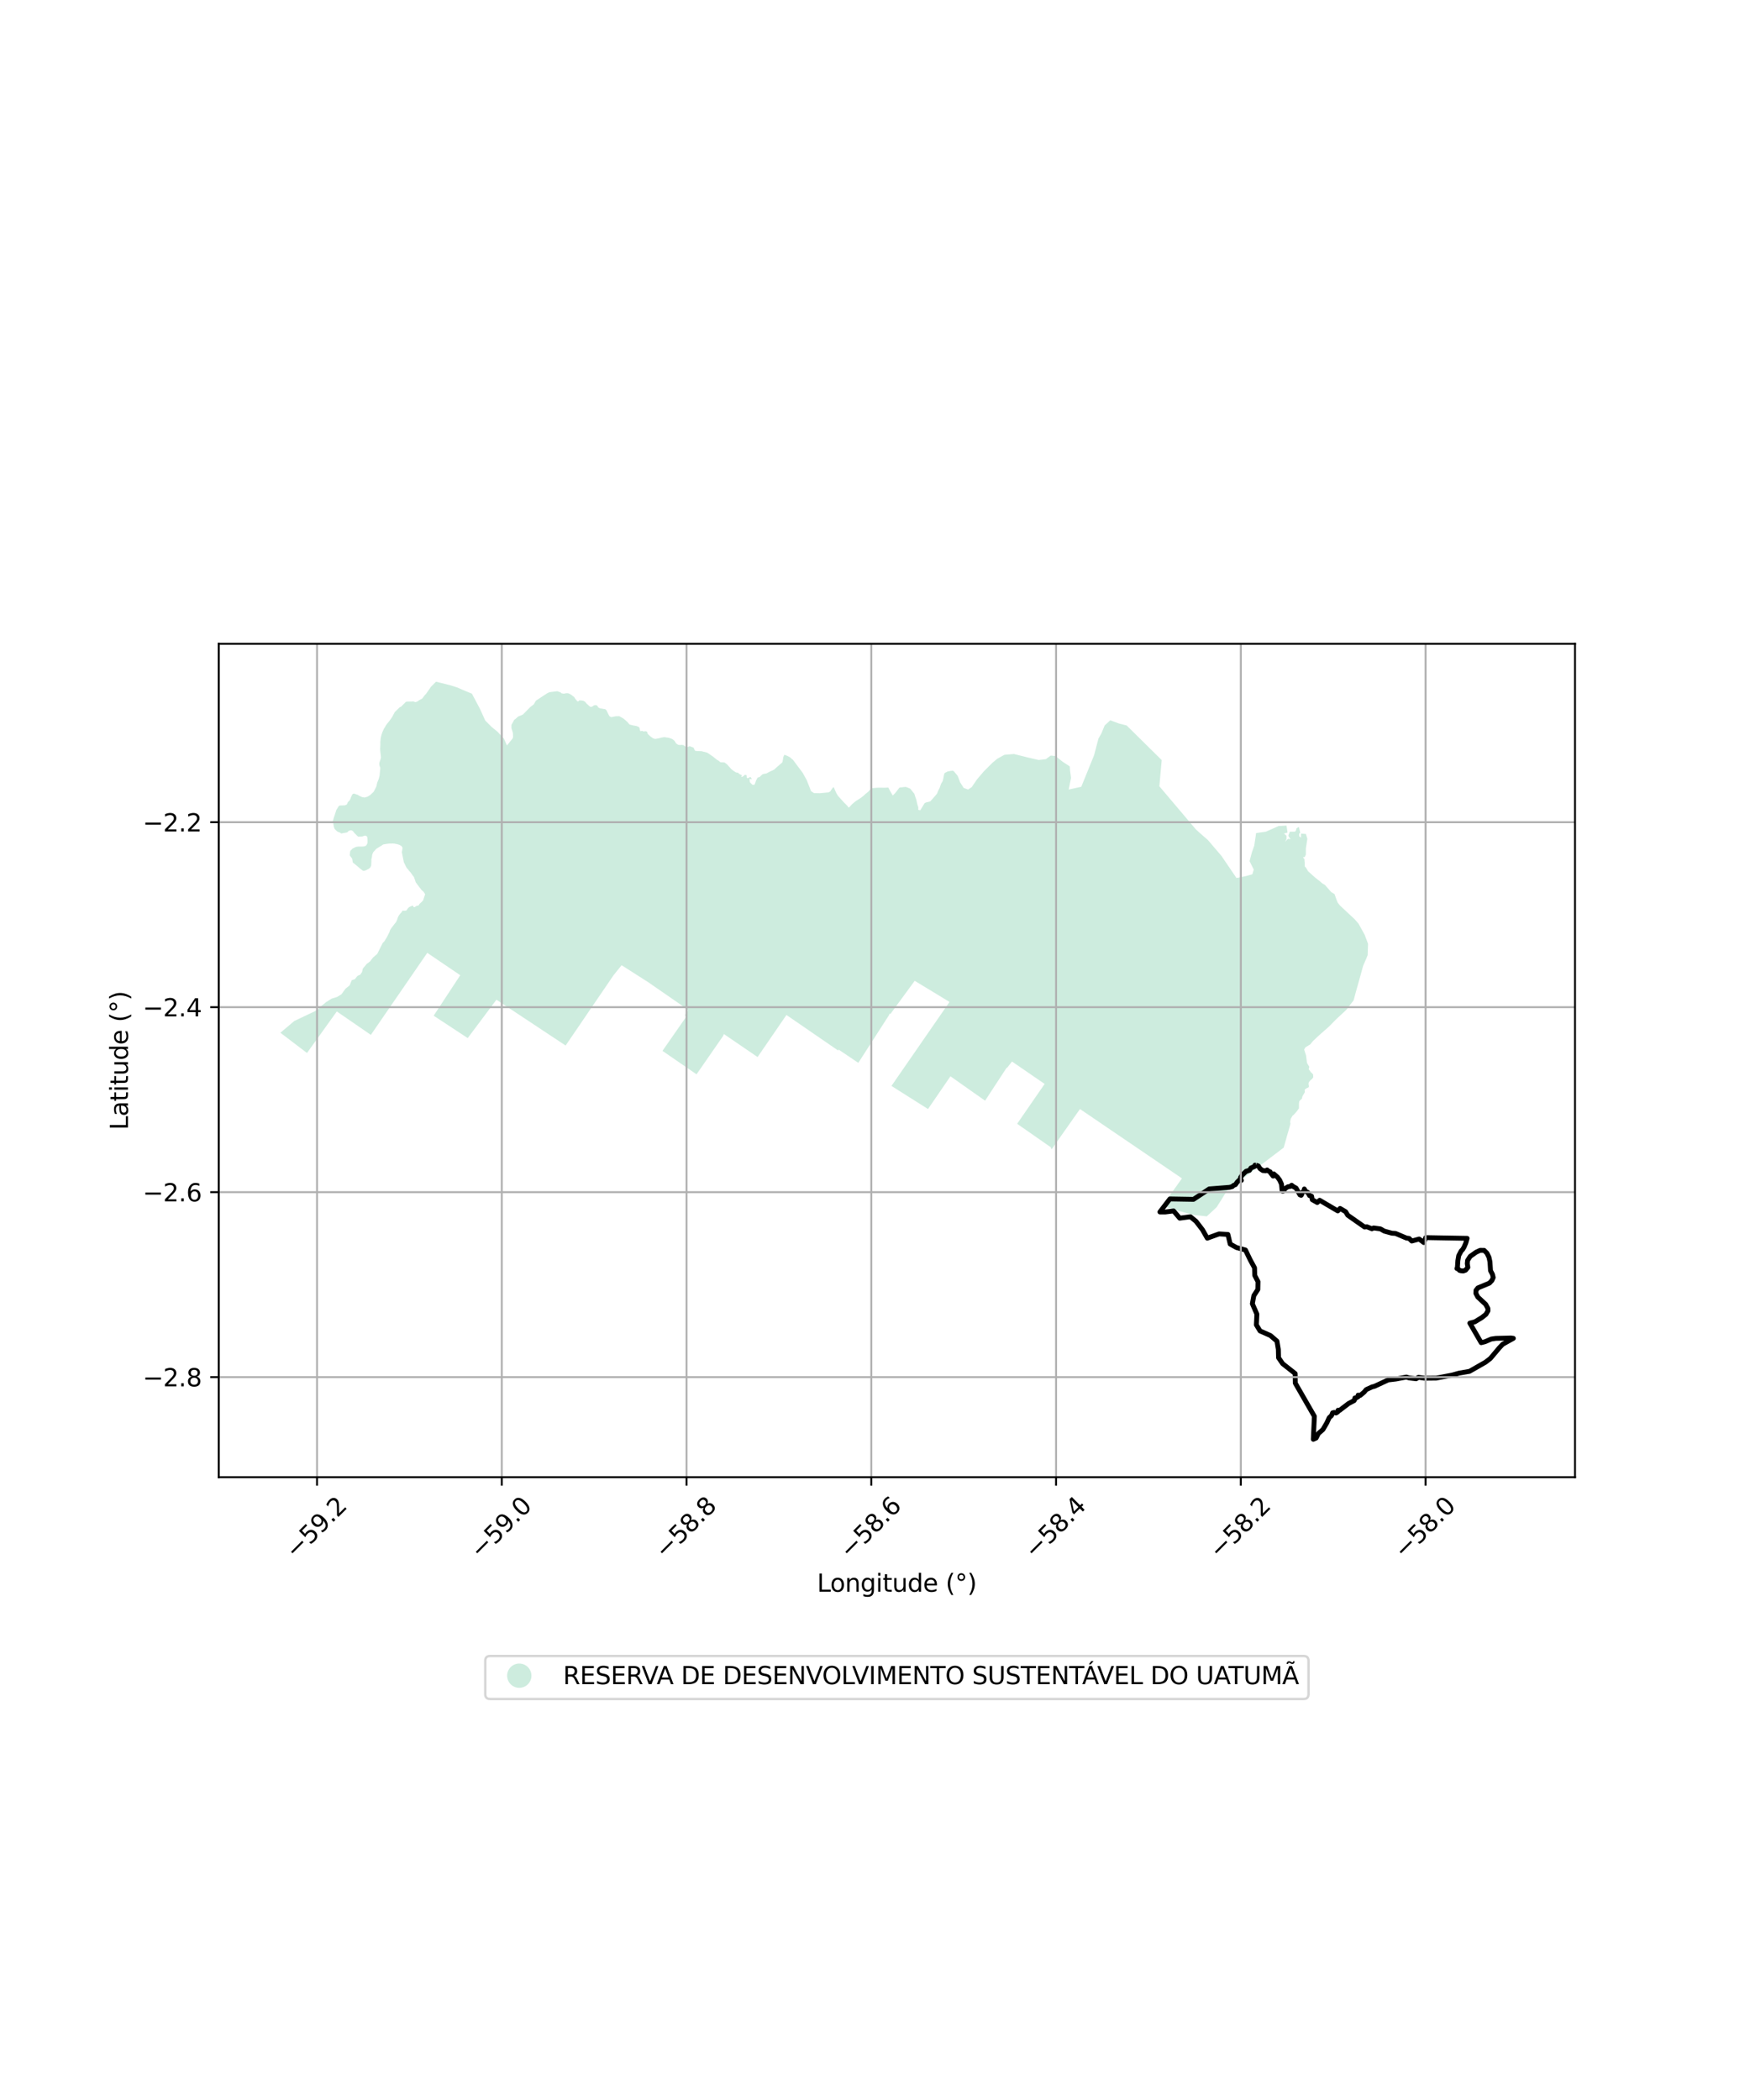 <?xml version="1.0" encoding="utf-8" standalone="no"?>
<!DOCTYPE svg PUBLIC "-//W3C//DTD SVG 1.1//EN"
  "http://www.w3.org/Graphics/SVG/1.1/DTD/svg11.dtd">
<svg xmlns:xlink="http://www.w3.org/1999/xlink" width="720pt" height="864pt" viewBox="0 0 720 864" xmlns="http://www.w3.org/2000/svg" version="1.1">
 <defs>
  <style type="text/css">*{stroke-linejoin: round; stroke-linecap: butt}</style>
 </defs>
 <g id="figure_1">
  <g id="patch_1">
   <path d="M 0 864 
L 720 864 
L 720 0 
L 0 0 
z
" style="fill: #ffffff"/>
  </g>
  <g id="axes_1">
   <g id="patch_2">
    <path d="M 90 607.755 
L 648 607.755 
L 648 264.885 
L 90 264.885 
z
" style="fill: #ffffff"/>
   </g>
   <g id="PatchCollection_1">
    <path d="M 199.655 296.463 
L 202.282 299.093 
L 204.721 301.081 
L 207.334 303.907 
L 208.573 306.706 
L 210.912 303.817 
L 211.092 303.176 
L 211.005 301.522 
L 210.421 299.593 
L 210.421 298.247 
L 211.531 296.2 
L 212.29 295.615 
L 213.108 294.855 
L 215.153 293.978 
L 218.19 290.878 
L 219.592 289.826 
L 220.468 288.305 
L 221.87 287.369 
L 225.084 285.264 
L 226.018 284.796 
L 229.29 284.387 
L 230.633 284.854 
L 231.066 285.255 
L 232.113 285.416 
L 232.263 285.326 
L 232.971 285.221 
L 233.757 285.221 
L 234.596 285.588 
L 234.991 285.859 
L 235.023 285.864 
L 235.618 286.323 
L 236.169 286.717 
L 236.903 287.819 
L 237.662 288.632 
L 238.134 288.422 
L 238.318 288.16 
L 239.209 288.186 
L 239.37 288.186 
L 239.469 288.257 
L 239.907 288.29 
L 240.703 288.711 
L 241.358 289.498 
L 242.826 290.81 
L 243.533 290.784 
L 244.425 290.18 
L 245.29 290.102 
L 245.788 290.417 
L 246.05 290.968 
L 246.783 291.414 
L 248.45 291.692 
L 248.518 291.753 
L 248.671 291.702 
L 249.064 291.807 
L 249.614 292.358 
L 249.719 292.699 
L 249.89 293.031 
L 249.962 293.103 
L 250.322 293.933 
L 250.82 294.746 
L 251.527 295.061 
L 253.362 294.694 
L 254.804 294.667 
L 256.586 295.691 
L 258.08 296.977 
L 258.997 298.079 
L 260.387 298.446 
L 261.645 298.656 
L 262.693 299.023 
L 263.086 299.39 
L 263.27 300.387 
L 263.479 300.781 
L 263.781 300.82 
L 264.043 300.663 
L 264.62 300.847 
L 264.777 300.952 
L 265.589 300.82 
L 266.192 301.03 
L 266.507 301.975 
L 267.686 303.051 
L 268.734 303.786 
L 269.363 303.969 
L 269.599 304.022 
L 271.172 303.733 
L 272.247 303.444 
L 273.269 303.287 
L 275.117 303.536 
L 276.611 304.061 
L 277.476 304.77 
L 278.209 305.898 
L 278.891 306.344 
L 279.179 306.475 
L 280.044 306.528 
L 280.254 306.423 
L 281.276 306.58 
L 281.879 307.105 
L 282.377 307.315 
L 282.953 307.341 
L 283.53 307.079 
L 283.746 307.001 
L 285.362 307.607 
L 285.627 308.259 
L 286.046 308.942 
L 287.173 309.02 
L 288.562 309.047 
L 290.974 309.676 
L 291.865 310.254 
L 293.437 311.356 
L 294.984 312.615 
L 295.613 312.956 
L 296.399 313.612 
L 297.461 313.678 
L 298.064 313.704 
L 299.112 314.465 
L 300.056 315.515 
L 300.868 316.433 
L 302.048 317.325 
L 302.912 317.85 
L 303.672 317.902 
L 304.065 318.375 
L 305.14 318.9 
L 305.258 319.044 
L 304.944 319.569 
L 305.337 319.647 
L 305.887 319.306 
L 306.437 318.808 
L 306.492 318.747 
L 307.157 318.969 
L 307.198 319.018 
L 307.224 319.91 
L 307.434 320.12 
L 307.774 320.12 
L 308.377 319.857 
L 308.639 319.621 
L 309.058 319.988 
L 309.242 320.408 
L 309.058 320.697 
L 308.797 320.513 
L 308.665 320.408 
L 308.482 320.461 
L 308.377 320.644 
L 308.429 321.143 
L 308.561 321.878 
L 309.242 322.56 
L 309.661 322.954 
L 310.197 322.815 
L 310.291 323.074 
L 310.656 322.343 
L 311.031 321.217 
L 311.698 319.927 
L 312.518 319.693 
L 313.104 319.107 
L 313.807 318.52 
L 314.861 318.286 
L 315.271 318.24 
L 316.785 317.446 
L 318.525 316.627 
L 319.409 315.804 
L 321.87 313.669 
L 322.198 312.191 
L 322.198 311.699 
L 322.69 310.55 
L 323.674 310.878 
L 324.986 311.535 
L 326.299 312.684 
L 330.235 317.939 
L 331.876 320.895 
L 332.86 323.358 
L 333.68 325.492 
L 334.664 326.149 
L 334.693 326.201 
L 334.992 326.313 
L 337.266 326.357 
L 341.032 326.001 
L 341.083 325.884 
L 341.559 325.656 
L 342.267 324.58 
L 342.948 323.767 
L 344.18 326.496 
L 344.914 327.598 
L 347.116 330.038 
L 348.583 331.508 
L 349.134 332.269 
L 349.763 331.796 
L 350.444 330.983 
L 351.283 330.248 
L 352.226 329.514 
L 354.009 328.385 
L 355.319 327.388 
L 356.132 326.601 
L 357.102 325.866 
L 357.862 325.027 
L 358.321 324.65 
L 358.409 324.641 
L 358.582 324.41 
L 358.897 324.252 
L 361.387 324.069 
L 363.929 324.095 
L 365.502 324.016 
L 366.205 325.412 
L 367.305 327.299 
L 368.289 326.313 
L 370.093 324.014 
L 372.622 323.748 
L 373.601 324.095 
L 374.452 324.463 
L 374.522 324.507 
L 376.187 326.59 
L 376.563 327.795 
L 376.956 328.87 
L 377.454 331.075 
L 377.802 332.085 
L 377.802 333.21 
L 378.622 333.374 
L 380.427 330.419 
L 381.082 330.12 
L 381.935 329.947 
L 382.748 329.71 
L 384.032 328.267 
L 385.081 327.06 
L 385.5 326.562 
L 385.95 325.435 
L 386.656 324.023 
L 386.758 323.649 
L 387.23 322.389 
L 387.859 321.34 
L 388.147 320.107 
L 388.41 318.611 
L 388.724 317.981 
L 389.432 317.667 
L 389.746 317.456 
L 391.031 317.194 
L 391.922 317.089 
L 392.315 317.22 
L 392.52 317.452 
L 392.565 317.446 
L 394.041 319.252 
L 395.025 321.88 
L 396.501 324.179 
L 398.305 324.836 
L 399.782 323.85 
L 401.914 320.73 
L 404.702 317.446 
L 408.311 313.834 
L 410.279 312.191 
L 413.232 310.55 
L 417.168 310.221 
L 423.073 311.699 
L 427.338 312.684 
L 430.29 312.356 
L 432.259 310.878 
L 434.227 311.042 
L 437.343 313.505 
L 440.132 315.312 
L 440.263 317.145 
L 440.648 320.033 
L 439.686 324.846 
L 444.879 323.691 
L 450.136 310.721 
L 451.036 307.296 
L 451.936 303.872 
L 453.148 301.744 
L 454.494 298.47 
L 456.802 296.353 
L 460.456 297.7 
L 463.532 298.47 
L 477.956 312.717 
L 476.994 323.498 
L 491.994 341.211 
L 494.11 343.136 
L 496.994 345.639 
L 502.571 352.185 
L 508.725 361.234 
L 512.571 360.463 
L 515.263 359.693 
L 515.84 357.768 
L 514.11 354.303 
L 515.071 350.644 
L 516.032 347.949 
L 516.802 342.751 
L 520.84 342.174 
L 526.033 339.863 
L 529.302 339.671 
L 529.73 342.548 
L 528.837 342.805 
L 528.224 342.958 
L 528.837 343.419 
L 529.297 343.879 
L 529.297 345.261 
L 528.684 346.335 
L 529.757 345.261 
L 530.064 345.107 
L 530.983 345.261 
L 530.217 344.186 
L 530.064 343.726 
L 530.677 342.19 
L 532.67 342.19 
L 533.13 341.884 
L 533.437 340.809 
L 534.357 340.195 
L 534.51 340.655 
L 534.97 342.651 
L 534.51 342.958 
L 534.51 344.032 
L 535.276 344.647 
L 535.276 343.879 
L 535.276 342.958 
L 537.27 343.112 
L 537.883 345.107 
L 537.27 349.098 
L 537.27 351.554 
L 536.81 352.628 
L 536.197 352.628 
L 536.197 352.935 
L 536.656 353.396 
L 536.81 354.931 
L 536.81 356.466 
L 537.27 356.926 
L 538.19 358.462 
L 541.103 361.071 
L 543.25 362.759 
L 544.027 363.455 
L 545.117 364.091 
L 547.687 367.007 
L 549.058 367.865 
L 549.915 370.266 
L 550.419 371.445 
L 551.293 372.538 
L 554.539 375.585 
L 557.38 378.226 
L 558.962 380.064 
L 561.453 384.582 
L 562.853 388.322 
L 562.698 392.997 
L 561.919 394.866 
L 560.83 397.359 
L 559.896 400.787 
L 558.807 404.683 
L 557.786 408.291 
L 556.939 411.539 
L 553.872 415.511 
L 549.867 419.234 
L 546.703 422.446 
L 544.755 424.136 
L 542.288 426.346 
L 540.21 428.297 
L 539.041 429.727 
L 537.093 430.897 
L 536.574 431.807 
L 537.353 434.277 
L 537.729 437.291 
L 538.056 437.872 
L 538.705 438.943 
L 538.517 439.552 
L 538.475 440.014 
L 539.041 440.664 
L 539.23 441.063 
L 539.754 441.483 
L 540.257 442.092 
L 540.299 443.246 
L 539.817 443.918 
L 539.146 444.443 
L 538.549 445.188 
L 538.381 445.734 
L 538.444 446.553 
L 538.569 446.825 
L 538.402 447.35 
L 537.437 447.812 
L 536.847 448.274 
L 536.796 448.444 
L 536.808 448.883 
L 536.871 449.323 
L 536.179 450.499 
L 535.823 451.129 
L 535.634 452.031 
L 535.152 452.472 
L 535.006 452.556 
L 534.561 453.128 
L 534.431 454.039 
L 534.431 455.989 
L 533.392 457.419 
L 532.223 458.719 
L 531.833 458.979 
L 531.054 460.279 
L 530.795 461.579 
L 530.925 462.359 
L 528.15 472.166 
L 504.774 489.929 
L 502.255 494.01 
L 500.577 496.651 
L 496.467 500.477 
L 495.9 500.373 
L 491.223 499.893 
L 483.188 497.732 
L 478.335 496.004 
L 486.287 484.815 
L 444.337 456.289 
L 432.993 472.401 
L 432.667 472.83 
L 432.385 472.378 
L 432.401 472.069 
L 418.482 462.364 
L 429.792 445.965 
L 416.371 436.744 
L 414.261 439.433 
L 414.238 439.168 
L 405.29 452.856 
L 391.043 442.819 
L 381.809 456.289 
L 366.77 446.78 
L 390.515 412.443 
L 390.612 412.195 
L 376.337 403.534 
L 366.704 416.685 
L 366.613 416.93 
L 365.896 417.199 
L 365.828 417.562 
L 353.13 437.289 
L 344.954 431.773 
L 344.912 432.268 
L 323.564 417.591 
L 311.687 434.902 
L 297.799 425.415 
L 297.52 426.22 
L 286.573 442.001 
L 272.561 432.357 
L 282.283 418.392 
L 281.826 417.648 
L 283.07 415.699 
L 280.297 413.517 
L 266.558 404.014 
L 255.744 397.124 
L 252.429 401.24 
L 232.714 430.165 
L 204.252 411.315 
L 192.43 427.096 
L 178.418 417.89 
L 189.364 401.233 
L 175.79 392.027 
L 152.583 425.781 
L 138.571 416.137 
L 126.311 433.233 
L 115.364 424.904 
L 121.056 420.082 
L 129.376 416.137 
L 130.967 415.227 
L 132 414.095 
L 134.189 412.29 
L 136.421 410.872 
L 138.653 410.185 
L 140.499 409.068 
L 142.13 406.79 
L 143.847 405.415 
L 144.705 403.31 
L 145.032 403.201 
L 145.059 403.146 
L 145.617 403.016 
L 146.053 402.818 
L 146.792 401.853 
L 147.095 401.51 
L 147.676 401.219 
L 148.072 401.087 
L 148.336 400.849 
L 148.719 400.268 
L 148.969 399.871 
L 149.167 398.946 
L 149.299 398.563 
L 149.412 398.329 
L 150.957 396.502 
L 151.569 396.093 
L 152.282 395.498 
L 152.889 394.705 
L 153.311 394.19 
L 153.414 394.006 
L 155.21 392.465 
L 157.489 387.902 
L 158.054 387.411 
L 159.213 385.52 
L 160.243 383.457 
L 160.457 382.736 
L 161.142 381.669 
L 161.546 381.163 
L 162.167 380.344 
L 162.787 379.578 
L 163.103 379.076 
L 163.381 378.402 
L 163.512 378.019 
L 163.517 377.957 
L 163.573 377.868 
L 163.644 377.596 
L 164.054 376.737 
L 164.595 375.971 
L 165.083 375.469 
L 165.138 375.405 
L 165.561 374.742 
L 165.888 374.623 
L 166.125 374.729 
L 166.93 374.689 
L 167.221 374.571 
L 167.511 374.174 
L 167.734 373.82 
L 167.758 373.811 
L 167.828 373.672 
L 168.118 373.408 
L 168.369 373.196 
L 169.187 372.84 
L 169.676 372.589 
L 169.9 372.681 
L 170.032 372.932 
L 170.042 372.948 
L 170.062 372.936 
L 170.111 373.091 
L 170.349 373.289 
L 170.758 373.13 
L 171.352 372.721 
L 171.602 372.628 
L 171.972 372.628 
L 172.302 372.43 
L 172.658 371.822 
L 173.252 371.294 
L 173.621 371.003 
L 173.727 370.766 
L 173.764 370.712 
L 174.039 370.547 
L 174.915 367.916 
L 174.286 366.928 
L 174.112 366.758 
L 173.344 366.075 
L 171.826 364.06 
L 171.075 363.053 
L 170.691 361.917 
L 170.542 361.495 
L 170.528 361.477 
L 170.333 360.892 
L 169.788 360.175 
L 169.071 359.134 
L 168.355 358.314 
L 167.894 357.716 
L 167.502 357.289 
L 167.371 357.196 
L 166.157 354.765 
L 165.316 350.555 
L 165.335 350.527 
L 165.438 350.049 
L 165.608 348.922 
L 165.523 348.614 
L 165.148 348.051 
L 164.363 347.624 
L 163.51 347.333 
L 163.373 347.325 
L 163.345 347.28 
L 162.964 347.231 
L 162.248 347.077 
L 162.203 347.072 
L 162.092 347.097 
L 161.821 347.043 
L 160.167 347.06 
L 158.939 347.214 
L 158.239 347.333 
L 157.796 347.402 
L 157.284 347.675 
L 157.212 347.751 
L 157.151 347.751 
L 157.028 347.897 
L 156.397 348.256 
L 155.783 348.631 
L 155.033 349.092 
L 154.725 349.331 
L 154.671 349.371 
L 153.539 350.665 
L 153.327 351.176 
L 153.139 351.62 
L 153.02 352.61 
L 152.798 353.601 
L 152.798 354.557 
L 152.747 355.411 
L 152.713 356.111 
L 152.337 356.914 
L 151.706 357.477 
L 150.47 358.083 
L 149.89 358.254 
L 149.293 358.22 
L 148.15 357.366 
L 146.768 356.153 
L 145.13 354.839 
L 144.926 353.319 
L 143.911 351.961 
L 143.979 350.937 
L 144.15 350.014 
L 145.105 349.11 
L 146.453 348.443 
L 147.305 348.307 
L 148.772 348.307 
L 149.659 348.256 
L 150.412 348.042 
L 150.42 347.981 
L 150.623 347.906 
L 150.998 347.325 
L 151.22 346.693 
L 151.22 345.668 
L 151.152 344.644 
L 150.947 344.08 
L 150.504 343.841 
L 150.026 343.807 
L 149.054 344.148 
L 147.723 344.234 
L 147.253 344.169 
L 145.598 342.512 
L 145.523 342.287 
L 145.13 341.929 
L 144.858 341.689 
L 144.09 341.621 
L 143.527 341.826 
L 143.067 342.219 
L 142.932 342.454 
L 140.322 342.929 
L 139.998 342.605 
L 139.28 342.338 
L 138.614 341.997 
L 137.676 341.041 
L 137.318 340.033 
L 137.182 339.128 
L 137.146 338.761 
L 136.82 338.107 
L 138.382 333.241 
L 138.768 332.639 
L 139.348 331.682 
L 139.792 331.409 
L 140.713 331.392 
L 141.89 331.341 
L 142.725 330.982 
L 142.964 330.453 
L 143.05 330.094 
L 143.92 329.24 
L 144.5 327.806 
L 144.807 327.157 
L 145.097 326.696 
L 145.557 326.491 
L 145.566 326.487 
L 147.289 327.062 
L 147.57 327.294 
L 148.883 327.925 
L 150.026 328.13 
L 151.271 327.755 
L 152.039 327.259 
L 152.108 327.191 
L 152.364 327.148 
L 152.472 326.901 
L 152.806 326.645 
L 153.745 325.74 
L 154.614 324.066 
L 154.922 323.366 
L 155.058 322.563 
L 155.263 321.846 
L 155.826 320.463 
L 156.167 319.097 
L 156.218 318.499 
L 156.448 316.288 
L 156.448 315.809 
L 156.175 315.143 
L 156.09 314.563 
L 156.033 314.391 
L 156.101 313.75 
L 156.346 313.026 
L 156.67 312.087 
L 156.738 311.54 
L 156.568 310.037 
L 156.431 308.808 
L 156.397 307.971 
L 156.5 306.144 
L 156.465 305.444 
L 156.61 303.949 
L 156.815 302.857 
L 157.071 301.968 
L 157.259 301.439 
L 157.259 301.376 
L 158.031 299.674 
L 158.299 299.304 
L 158.828 298.348 
L 159.408 297.58 
L 160.073 296.794 
L 160.721 295.906 
L 161.387 294.933 
L 161.915 293.925 
L 162.24 293.328 
L 162.417 292.982 
L 164.413 291.021 
L 164.488 290.946 
L 164.918 290.834 
L 165.412 290.339 
L 166.504 289.28 
L 166.862 288.854 
L 166.964 288.768 
L 167.408 288.666 
L 168.176 288.648 
L 169.369 288.631 
L 170.069 288.58 
L 170.896 288.896 
L 171.783 288.589 
L 172.448 288.077 
L 173.694 287.427 
L 173.916 287.154 
L 174.427 286.437 
L 174.786 286.01 
L 174.842 285.859 
L 175.187 285.628 
L 177.295 282.58 
L 178.934 280.939 
L 179.403 280.47 
L 185.024 281.877 
L 188.069 282.815 
L 190.177 283.753 
L 194.159 285.394 
L 197.465 291.64 
L 199.655 296.463 
M 297.995 424.85 
L 298.152 424.207 
L 297.891 425.151 
L 297.995 424.85 
" clip-path="url(#p95a43f2b2c)" style="fill: #b3e2cd; fill-opacity: 0.65"/>
   </g>
   <g id="PatchCollection_2">
    <path d="M 516.742 479.377 
L 517.702 479.712 
L 518.458 480.845 
L 519.553 481.592 
L 520.743 481.69 
L 521.334 481.354 
L 521.682 481.705 
L 522.569 482.121 
L 522.721 482.523 
L 523.788 483.857 
L 524.217 483.752 
L 524.313 483.484 
L 523.999 483.205 
L 524.046 482.956 
L 525.614 484.338 
L 526.491 485.538 
L 527.247 487.19 
L 527.467 489.705 
L 527.762 490.114 
L 528.354 489.78 
L 528.539 489.124 
L 529.866 488.278 
L 530.86 488.124 
L 531.421 487.646 
L 532.037 488.153 
L 533.237 488.81 
L 534.843 491.628 
L 535.352 491.773 
L 535.623 491.309 
L 535.799 490.525 
L 536.675 489.789 
L 536.628 489.181 
L 537.168 490.158 
L 538.044 490.575 
L 538.786 491.908 
L 539.622 492.138 
L 539.883 493.576 
L 541.96 494.763 
L 542.947 493.82 
L 550.406 498.212 
L 551.347 497.179 
L 553.635 498.539 
L 554.5 499.975 
L 561.432 504.831 
L 562.379 504.731 
L 564.439 505.552 
L 565.154 505.218 
L 567.963 505.605 
L 569.525 506.509 
L 572.678 507.379 
L 574.153 507.471 
L 578.633 509.367 
L 579.757 509.522 
L 580.846 510.605 
L 583.871 509.772 
L 585.805 511.221 
L 586.587 509.187 
L 603.615 509.486 
L 603.072 511.42 
L 602.358 513.083 
L 601.789 514.059 
L 601.176 514.68 
L 600.17 516.575 
L 599.805 518.692 
L 599.634 521.316 
L 599.436 521.925 
L 599.873 522.011 
L 600.465 522.664 
L 601.086 522.834 
L 602.017 522.934 
L 603.004 522.566 
L 603.922 521.432 
L 603.676 519.9 
L 603.801 518.579 
L 604.895 516.899 
L 607.298 515.207 
L 608.971 514.412 
L 610.606 514.426 
L 611.78 515.595 
L 612.609 517.291 
L 613.013 519.159 
L 613.247 522.786 
L 614.024 524.266 
L 614.347 525.591 
L 613.818 526.821 
L 612.808 527.905 
L 608.041 529.887 
L 607.262 530.885 
L 607.206 532.104 
L 608.004 533.627 
L 611.28 536.676 
L 612.174 538.348 
L 612.191 539.314 
L 611.368 540.737 
L 609.683 542.085 
L 606.797 543.838 
L 604.74 544.368 
L 609.402 552.421 
L 611.012 552.011 
L 613.54 550.92 
L 615.441 550.643 
L 619.883 550.534 
L 621.582 550.479 
L 622.636 550.625 
L 618.227 553.082 
L 616.834 554.562 
L 613.183 558.903 
L 611.183 560.444 
L 604.597 564.204 
L 600.35 564.937 
L 597.503 565.738 
L 590.911 566.986 
L 586.148 567.036 
L 583.615 566.668 
L 582.633 567.256 
L 579.751 566.919 
L 578.611 566.568 
L 574.256 567.378 
L 571.139 567.746 
L 565.53 570.357 
L 564.518 570.615 
L 562.095 571.723 
L 561.296 572.708 
L 559.634 574.113 
L 558.781 574.007 
L 558.751 574.684 
L 558.212 574.985 
L 557.448 575.149 
L 557.448 575.676 
L 557.178 575.901 
L 557.145 576.23 
L 554.827 577.454 
L 551.154 580.264 
L 550.499 580.213 
L 550.4 580.903 
L 549.693 581.356 
L 548.948 581.118 
L 548.281 581.276 
L 547.809 582.439 
L 546.886 583.246 
L 545.923 585.355 
L 544.295 588.159 
L 542.446 589.764 
L 541.485 591.655 
L 540.333 592.17 
L 540.773 582.723 
L 532.91 569.05 
L 532.855 565.106 
L 527.729 561.065 
L 526.03 558.602 
L 525.946 555.179 
L 525.377 551.782 
L 522.675 549.463 
L 518.428 547.591 
L 516.907 545.101 
L 517.116 540.676 
L 515.253 536.395 
L 515.873 533.058 
L 517.507 530.539 
L 517.572 527.305 
L 516.23 524.721 
L 516.158 521.62 
L 514.406 518.412 
L 512.41 514.284 
L 508.762 513.295 
L 506.128 511.83 
L 505.193 507.888 
L 501.563 507.667 
L 496.709 509.425 
L 494.725 505.936 
L 492.076 502.488 
L 489.761 500.605 
L 485.372 501.191 
L 482.84 498.207 
L 479.439 498.641 
L 477.22 498.634 
L 481.318 493.282 
L 491.035 493.445 
L 497.529 489.155 
L 505.878 488.498 
L 507.029 488.177 
L 507.456 487.741 
L 508.278 487.409 
L 509.034 486.318 
L 509.969 485.426 
L 510.726 485.642 
L 510.41 485.099 
L 510.385 484.497 
L 510.953 483.578 
L 512.728 481.853 
L 513.145 481.841 
L 513.247 481.701 
L 514.044 481.523 
L 514.674 480.54 
L 516.232 479.877 
L 516.32 479.379 
L 516.742 479.377 
L 516.742 479.377 
" clip-path="url(#p95a43f2b2c)" style="fill: none; stroke: #000000; stroke-width: 2"/>
   </g>
   <g id="matplotlib.axis_1">
    <g id="xtick_1">
     <g id="line2d_1">
      <path d="M 130.438 607.755 
L 130.438 264.885 
" clip-path="url(#p95a43f2b2c)" style="fill: none; stroke: #b0b0b0; stroke-width: 0.8; stroke-linecap: square"/>
     </g>
     <g id="line2d_2">
      <defs>
       <path id="m5ff9a0a72c" d="M 0 0 
L 0 3.5 
" style="stroke: #000000; stroke-width: 0.8"/>
      </defs>
      <g>
       <use xlink:href="#m5ff9a0a72c" x="130.438" y="607.755" style="stroke: #000000; stroke-width: 0.8"/>
      </g>
     </g>
     <g id="text_1">
      <!-- −59.2 -->
      <g transform="translate(121.554 641.798) rotate(-45) scale(0.1 -0.1)">
       <defs>
        <path id="DejaVuSans-2212" d="M 678 2272 
L 4684 2272 
L 4684 1741 
L 678 1741 
L 678 2272 
z
" transform="scale(0.016)"/>
        <path id="DejaVuSans-35" d="M 691 4666 
L 3169 4666 
L 3169 4134 
L 1269 4134 
L 1269 2991 
Q 1406 3038 1543 3061 
Q 1681 3084 1819 3084 
Q 2600 3084 3056 2656 
Q 3513 2228 3513 1497 
Q 3513 744 3044 326 
Q 2575 -91 1722 -91 
Q 1428 -91 1123 -41 
Q 819 9 494 109 
L 494 744 
Q 775 591 1075 516 
Q 1375 441 1709 441 
Q 2250 441 2565 725 
Q 2881 1009 2881 1497 
Q 2881 1984 2565 2268 
Q 2250 2553 1709 2553 
Q 1456 2553 1204 2497 
Q 953 2441 691 2322 
L 691 4666 
z
" transform="scale(0.016)"/>
        <path id="DejaVuSans-39" d="M 703 97 
L 703 672 
Q 941 559 1184 500 
Q 1428 441 1663 441 
Q 2288 441 2617 861 
Q 2947 1281 2994 2138 
Q 2813 1869 2534 1725 
Q 2256 1581 1919 1581 
Q 1219 1581 811 2004 
Q 403 2428 403 3163 
Q 403 3881 828 4315 
Q 1253 4750 1959 4750 
Q 2769 4750 3195 4129 
Q 3622 3509 3622 2328 
Q 3622 1225 3098 567 
Q 2575 -91 1691 -91 
Q 1453 -91 1209 -44 
Q 966 3 703 97 
z
M 1959 2075 
Q 2384 2075 2632 2365 
Q 2881 2656 2881 3163 
Q 2881 3666 2632 3958 
Q 2384 4250 1959 4250 
Q 1534 4250 1286 3958 
Q 1038 3666 1038 3163 
Q 1038 2656 1286 2365 
Q 1534 2075 1959 2075 
z
" transform="scale(0.016)"/>
        <path id="DejaVuSans-2e" d="M 684 794 
L 1344 794 
L 1344 0 
L 684 0 
L 684 794 
z
" transform="scale(0.016)"/>
        <path id="DejaVuSans-32" d="M 1228 531 
L 3431 531 
L 3431 0 
L 469 0 
L 469 531 
Q 828 903 1448 1529 
Q 2069 2156 2228 2338 
Q 2531 2678 2651 2914 
Q 2772 3150 2772 3378 
Q 2772 3750 2511 3984 
Q 2250 4219 1831 4219 
Q 1534 4219 1204 4116 
Q 875 4013 500 3803 
L 500 4441 
Q 881 4594 1212 4672 
Q 1544 4750 1819 4750 
Q 2544 4750 2975 4387 
Q 3406 4025 3406 3419 
Q 3406 3131 3298 2873 
Q 3191 2616 2906 2266 
Q 2828 2175 2409 1742 
Q 1991 1309 1228 531 
z
" transform="scale(0.016)"/>
       </defs>
       <use xlink:href="#DejaVuSans-2212"/>
       <use xlink:href="#DejaVuSans-35" transform="translate(83.789 0)"/>
       <use xlink:href="#DejaVuSans-39" transform="translate(147.412 0)"/>
       <use xlink:href="#DejaVuSans-2e" transform="translate(211.035 0)"/>
       <use xlink:href="#DejaVuSans-32" transform="translate(242.822 0)"/>
      </g>
     </g>
    </g>
    <g id="xtick_2">
     <g id="line2d_3">
      <path d="M 206.453 607.755 
L 206.453 264.885 
" clip-path="url(#p95a43f2b2c)" style="fill: none; stroke: #b0b0b0; stroke-width: 0.8; stroke-linecap: square"/>
     </g>
     <g id="line2d_4">
      <g>
       <use xlink:href="#m5ff9a0a72c" x="206.453" y="607.755" style="stroke: #000000; stroke-width: 0.8"/>
      </g>
     </g>
     <g id="text_2">
      <!-- −59.0 -->
      <g transform="translate(197.57 641.798) rotate(-45) scale(0.1 -0.1)">
       <defs>
        <path id="DejaVuSans-30" d="M 2034 4250 
Q 1547 4250 1301 3770 
Q 1056 3291 1056 2328 
Q 1056 1369 1301 889 
Q 1547 409 2034 409 
Q 2525 409 2770 889 
Q 3016 1369 3016 2328 
Q 3016 3291 2770 3770 
Q 2525 4250 2034 4250 
z
M 2034 4750 
Q 2819 4750 3233 4129 
Q 3647 3509 3647 2328 
Q 3647 1150 3233 529 
Q 2819 -91 2034 -91 
Q 1250 -91 836 529 
Q 422 1150 422 2328 
Q 422 3509 836 4129 
Q 1250 4750 2034 4750 
z
" transform="scale(0.016)"/>
       </defs>
       <use xlink:href="#DejaVuSans-2212"/>
       <use xlink:href="#DejaVuSans-35" transform="translate(83.789 0)"/>
       <use xlink:href="#DejaVuSans-39" transform="translate(147.412 0)"/>
       <use xlink:href="#DejaVuSans-2e" transform="translate(211.035 0)"/>
       <use xlink:href="#DejaVuSans-30" transform="translate(242.822 0)"/>
      </g>
     </g>
    </g>
    <g id="xtick_3">
     <g id="line2d_5">
      <path d="M 282.468 607.755 
L 282.468 264.885 
" clip-path="url(#p95a43f2b2c)" style="fill: none; stroke: #b0b0b0; stroke-width: 0.8; stroke-linecap: square"/>
     </g>
     <g id="line2d_6">
      <g>
       <use xlink:href="#m5ff9a0a72c" x="282.468" y="607.755" style="stroke: #000000; stroke-width: 0.8"/>
      </g>
     </g>
     <g id="text_3">
      <!-- −58.8 -->
      <g transform="translate(273.585 641.798) rotate(-45) scale(0.1 -0.1)">
       <defs>
        <path id="DejaVuSans-38" d="M 2034 2216 
Q 1584 2216 1326 1975 
Q 1069 1734 1069 1313 
Q 1069 891 1326 650 
Q 1584 409 2034 409 
Q 2484 409 2743 651 
Q 3003 894 3003 1313 
Q 3003 1734 2745 1975 
Q 2488 2216 2034 2216 
z
M 1403 2484 
Q 997 2584 770 2862 
Q 544 3141 544 3541 
Q 544 4100 942 4425 
Q 1341 4750 2034 4750 
Q 2731 4750 3128 4425 
Q 3525 4100 3525 3541 
Q 3525 3141 3298 2862 
Q 3072 2584 2669 2484 
Q 3125 2378 3379 2068 
Q 3634 1759 3634 1313 
Q 3634 634 3220 271 
Q 2806 -91 2034 -91 
Q 1263 -91 848 271 
Q 434 634 434 1313 
Q 434 1759 690 2068 
Q 947 2378 1403 2484 
z
M 1172 3481 
Q 1172 3119 1398 2916 
Q 1625 2713 2034 2713 
Q 2441 2713 2670 2916 
Q 2900 3119 2900 3481 
Q 2900 3844 2670 4047 
Q 2441 4250 2034 4250 
Q 1625 4250 1398 4047 
Q 1172 3844 1172 3481 
z
" transform="scale(0.016)"/>
       </defs>
       <use xlink:href="#DejaVuSans-2212"/>
       <use xlink:href="#DejaVuSans-35" transform="translate(83.789 0)"/>
       <use xlink:href="#DejaVuSans-38" transform="translate(147.412 0)"/>
       <use xlink:href="#DejaVuSans-2e" transform="translate(211.035 0)"/>
       <use xlink:href="#DejaVuSans-38" transform="translate(242.822 0)"/>
      </g>
     </g>
    </g>
    <g id="xtick_4">
     <g id="line2d_7">
      <path d="M 358.484 607.755 
L 358.484 264.885 
" clip-path="url(#p95a43f2b2c)" style="fill: none; stroke: #b0b0b0; stroke-width: 0.8; stroke-linecap: square"/>
     </g>
     <g id="line2d_8">
      <g>
       <use xlink:href="#m5ff9a0a72c" x="358.484" y="607.755" style="stroke: #000000; stroke-width: 0.8"/>
      </g>
     </g>
     <g id="text_4">
      <!-- −58.6 -->
      <g transform="translate(349.6 641.798) rotate(-45) scale(0.1 -0.1)">
       <defs>
        <path id="DejaVuSans-36" d="M 2113 2584 
Q 1688 2584 1439 2293 
Q 1191 2003 1191 1497 
Q 1191 994 1439 701 
Q 1688 409 2113 409 
Q 2538 409 2786 701 
Q 3034 994 3034 1497 
Q 3034 2003 2786 2293 
Q 2538 2584 2113 2584 
z
M 3366 4563 
L 3366 3988 
Q 3128 4100 2886 4159 
Q 2644 4219 2406 4219 
Q 1781 4219 1451 3797 
Q 1122 3375 1075 2522 
Q 1259 2794 1537 2939 
Q 1816 3084 2150 3084 
Q 2853 3084 3261 2657 
Q 3669 2231 3669 1497 
Q 3669 778 3244 343 
Q 2819 -91 2113 -91 
Q 1303 -91 875 529 
Q 447 1150 447 2328 
Q 447 3434 972 4092 
Q 1497 4750 2381 4750 
Q 2619 4750 2861 4703 
Q 3103 4656 3366 4563 
z
" transform="scale(0.016)"/>
       </defs>
       <use xlink:href="#DejaVuSans-2212"/>
       <use xlink:href="#DejaVuSans-35" transform="translate(83.789 0)"/>
       <use xlink:href="#DejaVuSans-38" transform="translate(147.412 0)"/>
       <use xlink:href="#DejaVuSans-2e" transform="translate(211.035 0)"/>
       <use xlink:href="#DejaVuSans-36" transform="translate(242.822 0)"/>
      </g>
     </g>
    </g>
    <g id="xtick_5">
     <g id="line2d_9">
      <path d="M 434.499 607.755 
L 434.499 264.885 
" clip-path="url(#p95a43f2b2c)" style="fill: none; stroke: #b0b0b0; stroke-width: 0.8; stroke-linecap: square"/>
     </g>
     <g id="line2d_10">
      <g>
       <use xlink:href="#m5ff9a0a72c" x="434.499" y="607.755" style="stroke: #000000; stroke-width: 0.8"/>
      </g>
     </g>
     <g id="text_5">
      <!-- −58.4 -->
      <g transform="translate(425.615 641.798) rotate(-45) scale(0.1 -0.1)">
       <defs>
        <path id="DejaVuSans-34" d="M 2419 4116 
L 825 1625 
L 2419 1625 
L 2419 4116 
z
M 2253 4666 
L 3047 4666 
L 3047 1625 
L 3713 1625 
L 3713 1100 
L 3047 1100 
L 3047 0 
L 2419 0 
L 2419 1100 
L 313 1100 
L 313 1709 
L 2253 4666 
z
" transform="scale(0.016)"/>
       </defs>
       <use xlink:href="#DejaVuSans-2212"/>
       <use xlink:href="#DejaVuSans-35" transform="translate(83.789 0)"/>
       <use xlink:href="#DejaVuSans-38" transform="translate(147.412 0)"/>
       <use xlink:href="#DejaVuSans-2e" transform="translate(211.035 0)"/>
       <use xlink:href="#DejaVuSans-34" transform="translate(242.822 0)"/>
      </g>
     </g>
    </g>
    <g id="xtick_6">
     <g id="line2d_11">
      <path d="M 510.514 607.755 
L 510.514 264.885 
" clip-path="url(#p95a43f2b2c)" style="fill: none; stroke: #b0b0b0; stroke-width: 0.8; stroke-linecap: square"/>
     </g>
     <g id="line2d_12">
      <g>
       <use xlink:href="#m5ff9a0a72c" x="510.514" y="607.755" style="stroke: #000000; stroke-width: 0.8"/>
      </g>
     </g>
     <g id="text_6">
      <!-- −58.2 -->
      <g transform="translate(501.63 641.798) rotate(-45) scale(0.1 -0.1)">
       <use xlink:href="#DejaVuSans-2212"/>
       <use xlink:href="#DejaVuSans-35" transform="translate(83.789 0)"/>
       <use xlink:href="#DejaVuSans-38" transform="translate(147.412 0)"/>
       <use xlink:href="#DejaVuSans-2e" transform="translate(211.035 0)"/>
       <use xlink:href="#DejaVuSans-32" transform="translate(242.822 0)"/>
      </g>
     </g>
    </g>
    <g id="xtick_7">
     <g id="line2d_13">
      <path d="M 586.529 607.755 
L 586.529 264.885 
" clip-path="url(#p95a43f2b2c)" style="fill: none; stroke: #b0b0b0; stroke-width: 0.8; stroke-linecap: square"/>
     </g>
     <g id="line2d_14">
      <g>
       <use xlink:href="#m5ff9a0a72c" x="586.529" y="607.755" style="stroke: #000000; stroke-width: 0.8"/>
      </g>
     </g>
     <g id="text_7">
      <!-- −58.0 -->
      <g transform="translate(577.646 641.798) rotate(-45) scale(0.1 -0.1)">
       <use xlink:href="#DejaVuSans-2212"/>
       <use xlink:href="#DejaVuSans-35" transform="translate(83.789 0)"/>
       <use xlink:href="#DejaVuSans-38" transform="translate(147.412 0)"/>
       <use xlink:href="#DejaVuSans-2e" transform="translate(211.035 0)"/>
       <use xlink:href="#DejaVuSans-30" transform="translate(242.822 0)"/>
      </g>
     </g>
    </g>
    <g id="text_8">
     <!-- Longitude (°) -->
     <g transform="translate(336.14 654.867) scale(0.1 -0.1)">
      <defs>
       <path id="DejaVuSans-4c" d="M 628 4666 
L 1259 4666 
L 1259 531 
L 3531 531 
L 3531 0 
L 628 0 
L 628 4666 
z
" transform="scale(0.016)"/>
       <path id="DejaVuSans-6f" d="M 1959 3097 
Q 1497 3097 1228 2736 
Q 959 2375 959 1747 
Q 959 1119 1226 758 
Q 1494 397 1959 397 
Q 2419 397 2687 759 
Q 2956 1122 2956 1747 
Q 2956 2369 2687 2733 
Q 2419 3097 1959 3097 
z
M 1959 3584 
Q 2709 3584 3137 3096 
Q 3566 2609 3566 1747 
Q 3566 888 3137 398 
Q 2709 -91 1959 -91 
Q 1206 -91 779 398 
Q 353 888 353 1747 
Q 353 2609 779 3096 
Q 1206 3584 1959 3584 
z
" transform="scale(0.016)"/>
       <path id="DejaVuSans-6e" d="M 3513 2113 
L 3513 0 
L 2938 0 
L 2938 2094 
Q 2938 2591 2744 2837 
Q 2550 3084 2163 3084 
Q 1697 3084 1428 2787 
Q 1159 2491 1159 1978 
L 1159 0 
L 581 0 
L 581 3500 
L 1159 3500 
L 1159 2956 
Q 1366 3272 1645 3428 
Q 1925 3584 2291 3584 
Q 2894 3584 3203 3211 
Q 3513 2838 3513 2113 
z
" transform="scale(0.016)"/>
       <path id="DejaVuSans-67" d="M 2906 1791 
Q 2906 2416 2648 2759 
Q 2391 3103 1925 3103 
Q 1463 3103 1205 2759 
Q 947 2416 947 1791 
Q 947 1169 1205 825 
Q 1463 481 1925 481 
Q 2391 481 2648 825 
Q 2906 1169 2906 1791 
z
M 3481 434 
Q 3481 -459 3084 -895 
Q 2688 -1331 1869 -1331 
Q 1566 -1331 1297 -1286 
Q 1028 -1241 775 -1147 
L 775 -588 
Q 1028 -725 1275 -790 
Q 1522 -856 1778 -856 
Q 2344 -856 2625 -561 
Q 2906 -266 2906 331 
L 2906 616 
Q 2728 306 2450 153 
Q 2172 0 1784 0 
Q 1141 0 747 490 
Q 353 981 353 1791 
Q 353 2603 747 3093 
Q 1141 3584 1784 3584 
Q 2172 3584 2450 3431 
Q 2728 3278 2906 2969 
L 2906 3500 
L 3481 3500 
L 3481 434 
z
" transform="scale(0.016)"/>
       <path id="DejaVuSans-69" d="M 603 3500 
L 1178 3500 
L 1178 0 
L 603 0 
L 603 3500 
z
M 603 4863 
L 1178 4863 
L 1178 4134 
L 603 4134 
L 603 4863 
z
" transform="scale(0.016)"/>
       <path id="DejaVuSans-74" d="M 1172 4494 
L 1172 3500 
L 2356 3500 
L 2356 3053 
L 1172 3053 
L 1172 1153 
Q 1172 725 1289 603 
Q 1406 481 1766 481 
L 2356 481 
L 2356 0 
L 1766 0 
Q 1100 0 847 248 
Q 594 497 594 1153 
L 594 3053 
L 172 3053 
L 172 3500 
L 594 3500 
L 594 4494 
L 1172 4494 
z
" transform="scale(0.016)"/>
       <path id="DejaVuSans-75" d="M 544 1381 
L 544 3500 
L 1119 3500 
L 1119 1403 
Q 1119 906 1312 657 
Q 1506 409 1894 409 
Q 2359 409 2629 706 
Q 2900 1003 2900 1516 
L 2900 3500 
L 3475 3500 
L 3475 0 
L 2900 0 
L 2900 538 
Q 2691 219 2414 64 
Q 2138 -91 1772 -91 
Q 1169 -91 856 284 
Q 544 659 544 1381 
z
M 1991 3584 
L 1991 3584 
z
" transform="scale(0.016)"/>
       <path id="DejaVuSans-64" d="M 2906 2969 
L 2906 4863 
L 3481 4863 
L 3481 0 
L 2906 0 
L 2906 525 
Q 2725 213 2448 61 
Q 2172 -91 1784 -91 
Q 1150 -91 751 415 
Q 353 922 353 1747 
Q 353 2572 751 3078 
Q 1150 3584 1784 3584 
Q 2172 3584 2448 3432 
Q 2725 3281 2906 2969 
z
M 947 1747 
Q 947 1113 1208 752 
Q 1469 391 1925 391 
Q 2381 391 2643 752 
Q 2906 1113 2906 1747 
Q 2906 2381 2643 2742 
Q 2381 3103 1925 3103 
Q 1469 3103 1208 2742 
Q 947 2381 947 1747 
z
" transform="scale(0.016)"/>
       <path id="DejaVuSans-65" d="M 3597 1894 
L 3597 1613 
L 953 1613 
Q 991 1019 1311 708 
Q 1631 397 2203 397 
Q 2534 397 2845 478 
Q 3156 559 3463 722 
L 3463 178 
Q 3153 47 2828 -22 
Q 2503 -91 2169 -91 
Q 1331 -91 842 396 
Q 353 884 353 1716 
Q 353 2575 817 3079 
Q 1281 3584 2069 3584 
Q 2775 3584 3186 3129 
Q 3597 2675 3597 1894 
z
M 3022 2063 
Q 3016 2534 2758 2815 
Q 2500 3097 2075 3097 
Q 1594 3097 1305 2825 
Q 1016 2553 972 2059 
L 3022 2063 
z
" transform="scale(0.016)"/>
       <path id="DejaVuSans-20" transform="scale(0.016)"/>
       <path id="DejaVuSans-28" d="M 1984 4856 
Q 1566 4138 1362 3434 
Q 1159 2731 1159 2009 
Q 1159 1288 1364 580 
Q 1569 -128 1984 -844 
L 1484 -844 
Q 1016 -109 783 600 
Q 550 1309 550 2009 
Q 550 2706 781 3412 
Q 1013 4119 1484 4856 
L 1984 4856 
z
" transform="scale(0.016)"/>
       <path id="DejaVuSans-b0" d="M 1600 4347 
Q 1350 4347 1178 4173 
Q 1006 4000 1006 3750 
Q 1006 3503 1178 3333 
Q 1350 3163 1600 3163 
Q 1850 3163 2022 3333 
Q 2194 3503 2194 3750 
Q 2194 3997 2020 4172 
Q 1847 4347 1600 4347 
z
M 1600 4750 
Q 1800 4750 1984 4673 
Q 2169 4597 2303 4453 
Q 2447 4313 2519 4134 
Q 2591 3956 2591 3750 
Q 2591 3338 2302 3052 
Q 2013 2766 1594 2766 
Q 1172 2766 890 3047 
Q 609 3328 609 3750 
Q 609 4169 896 4459 
Q 1184 4750 1600 4750 
z
" transform="scale(0.016)"/>
       <path id="DejaVuSans-29" d="M 513 4856 
L 1013 4856 
Q 1481 4119 1714 3412 
Q 1947 2706 1947 2009 
Q 1947 1309 1714 600 
Q 1481 -109 1013 -844 
L 513 -844 
Q 928 -128 1133 580 
Q 1338 1288 1338 2009 
Q 1338 2731 1133 3434 
Q 928 4138 513 4856 
z
" transform="scale(0.016)"/>
      </defs>
      <use xlink:href="#DejaVuSans-4c"/>
      <use xlink:href="#DejaVuSans-6f" transform="translate(53.963 0)"/>
      <use xlink:href="#DejaVuSans-6e" transform="translate(115.145 0)"/>
      <use xlink:href="#DejaVuSans-67" transform="translate(178.523 0)"/>
      <use xlink:href="#DejaVuSans-69" transform="translate(242 0)"/>
      <use xlink:href="#DejaVuSans-74" transform="translate(269.783 0)"/>
      <use xlink:href="#DejaVuSans-75" transform="translate(308.992 0)"/>
      <use xlink:href="#DejaVuSans-64" transform="translate(372.371 0)"/>
      <use xlink:href="#DejaVuSans-65" transform="translate(435.848 0)"/>
      <use xlink:href="#DejaVuSans-20" transform="translate(497.371 0)"/>
      <use xlink:href="#DejaVuSans-28" transform="translate(529.158 0)"/>
      <use xlink:href="#DejaVuSans-b0" transform="translate(568.172 0)"/>
      <use xlink:href="#DejaVuSans-29" transform="translate(618.172 0)"/>
     </g>
    </g>
   </g>
   <g id="matplotlib.axis_2">
    <g id="ytick_1">
     <g id="line2d_15">
      <path d="M 90 566.583 
L 648 566.583 
" clip-path="url(#p95a43f2b2c)" style="fill: none; stroke: #b0b0b0; stroke-width: 0.8; stroke-linecap: square"/>
     </g>
     <g id="line2d_16">
      <defs>
       <path id="m109356b15a" d="M 0 0 
L -3.5 0 
" style="stroke: #000000; stroke-width: 0.8"/>
      </defs>
      <g>
       <use xlink:href="#m109356b15a" x="90" y="566.583" style="stroke: #000000; stroke-width: 0.8"/>
      </g>
     </g>
     <g id="text_9">
      <!-- −2.8 -->
      <g transform="translate(58.717 570.382) scale(0.1 -0.1)">
       <use xlink:href="#DejaVuSans-2212"/>
       <use xlink:href="#DejaVuSans-32" transform="translate(83.789 0)"/>
       <use xlink:href="#DejaVuSans-2e" transform="translate(147.412 0)"/>
       <use xlink:href="#DejaVuSans-38" transform="translate(179.199 0)"/>
      </g>
     </g>
    </g>
    <g id="ytick_2">
     <g id="line2d_17">
      <path d="M 90 490.482 
L 648 490.482 
" clip-path="url(#p95a43f2b2c)" style="fill: none; stroke: #b0b0b0; stroke-width: 0.8; stroke-linecap: square"/>
     </g>
     <g id="line2d_18">
      <g>
       <use xlink:href="#m109356b15a" x="90" y="490.482" style="stroke: #000000; stroke-width: 0.8"/>
      </g>
     </g>
     <g id="text_10">
      <!-- −2.6 -->
      <g transform="translate(58.717 494.281) scale(0.1 -0.1)">
       <use xlink:href="#DejaVuSans-2212"/>
       <use xlink:href="#DejaVuSans-32" transform="translate(83.789 0)"/>
       <use xlink:href="#DejaVuSans-2e" transform="translate(147.412 0)"/>
       <use xlink:href="#DejaVuSans-36" transform="translate(179.199 0)"/>
      </g>
     </g>
    </g>
    <g id="ytick_3">
     <g id="line2d_19">
      <path d="M 90 414.381 
L 648 414.381 
" clip-path="url(#p95a43f2b2c)" style="fill: none; stroke: #b0b0b0; stroke-width: 0.8; stroke-linecap: square"/>
     </g>
     <g id="line2d_20">
      <g>
       <use xlink:href="#m109356b15a" x="90" y="414.381" style="stroke: #000000; stroke-width: 0.8"/>
      </g>
     </g>
     <g id="text_11">
      <!-- −2.4 -->
      <g transform="translate(58.717 418.18) scale(0.1 -0.1)">
       <use xlink:href="#DejaVuSans-2212"/>
       <use xlink:href="#DejaVuSans-32" transform="translate(83.789 0)"/>
       <use xlink:href="#DejaVuSans-2e" transform="translate(147.412 0)"/>
       <use xlink:href="#DejaVuSans-34" transform="translate(179.199 0)"/>
      </g>
     </g>
    </g>
    <g id="ytick_4">
     <g id="line2d_21">
      <path d="M 90 338.28 
L 648 338.28 
" clip-path="url(#p95a43f2b2c)" style="fill: none; stroke: #b0b0b0; stroke-width: 0.8; stroke-linecap: square"/>
     </g>
     <g id="line2d_22">
      <g>
       <use xlink:href="#m109356b15a" x="90" y="338.28" style="stroke: #000000; stroke-width: 0.8"/>
      </g>
     </g>
     <g id="text_12">
      <!-- −2.2 -->
      <g transform="translate(58.717 342.08) scale(0.1 -0.1)">
       <use xlink:href="#DejaVuSans-2212"/>
       <use xlink:href="#DejaVuSans-32" transform="translate(83.789 0)"/>
       <use xlink:href="#DejaVuSans-2e" transform="translate(147.412 0)"/>
       <use xlink:href="#DejaVuSans-32" transform="translate(179.199 0)"/>
      </g>
     </g>
    </g>
    <g id="text_13">
     <!-- Latitude (°) -->
     <g transform="translate(52.638 464.89) rotate(-90) scale(0.1 -0.1)">
      <defs>
       <path id="DejaVuSans-61" d="M 2194 1759 
Q 1497 1759 1228 1600 
Q 959 1441 959 1056 
Q 959 750 1161 570 
Q 1363 391 1709 391 
Q 2188 391 2477 730 
Q 2766 1069 2766 1631 
L 2766 1759 
L 2194 1759 
z
M 3341 1997 
L 3341 0 
L 2766 0 
L 2766 531 
Q 2569 213 2275 61 
Q 1981 -91 1556 -91 
Q 1019 -91 701 211 
Q 384 513 384 1019 
Q 384 1609 779 1909 
Q 1175 2209 1959 2209 
L 2766 2209 
L 2766 2266 
Q 2766 2663 2505 2880 
Q 2244 3097 1772 3097 
Q 1472 3097 1187 3025 
Q 903 2953 641 2809 
L 641 3341 
Q 956 3463 1253 3523 
Q 1550 3584 1831 3584 
Q 2591 3584 2966 3190 
Q 3341 2797 3341 1997 
z
" transform="scale(0.016)"/>
      </defs>
      <use xlink:href="#DejaVuSans-4c"/>
      <use xlink:href="#DejaVuSans-61" transform="translate(55.713 0)"/>
      <use xlink:href="#DejaVuSans-74" transform="translate(116.992 0)"/>
      <use xlink:href="#DejaVuSans-69" transform="translate(156.201 0)"/>
      <use xlink:href="#DejaVuSans-74" transform="translate(183.984 0)"/>
      <use xlink:href="#DejaVuSans-75" transform="translate(223.193 0)"/>
      <use xlink:href="#DejaVuSans-64" transform="translate(286.572 0)"/>
      <use xlink:href="#DejaVuSans-65" transform="translate(350.049 0)"/>
      <use xlink:href="#DejaVuSans-20" transform="translate(411.572 0)"/>
      <use xlink:href="#DejaVuSans-28" transform="translate(443.359 0)"/>
      <use xlink:href="#DejaVuSans-b0" transform="translate(482.373 0)"/>
      <use xlink:href="#DejaVuSans-29" transform="translate(532.373 0)"/>
     </g>
    </g>
   </g>
   <g id="patch_3">
    <path d="M 90 607.755 
L 90 264.885 
" style="fill: none; stroke: #000000; stroke-width: 0.8; stroke-linejoin: miter; stroke-linecap: square"/>
   </g>
   <g id="patch_4">
    <path d="M 648 607.755 
L 648 264.885 
" style="fill: none; stroke: #000000; stroke-width: 0.8; stroke-linejoin: miter; stroke-linecap: square"/>
   </g>
   <g id="patch_5">
    <path d="M 90 607.755 
L 648 607.755 
" style="fill: none; stroke: #000000; stroke-width: 0.8; stroke-linejoin: miter; stroke-linecap: square"/>
   </g>
   <g id="patch_6">
    <path d="M 90 264.885 
L 648 264.885 
" style="fill: none; stroke: #000000; stroke-width: 0.8; stroke-linejoin: miter; stroke-linecap: square"/>
   </g>
   <g id="legend_1">
    <g id="patch_7">
     <path d="M 201.648 699.007 
L 536.352 699.007 
Q 538.352 699.007 538.352 697.007 
L 538.352 683.329 
Q 538.352 681.329 536.352 681.329 
L 201.648 681.329 
Q 199.648 681.329 199.648 683.329 
L 199.648 697.007 
Q 199.648 699.007 201.648 699.007 
z
" style="fill: #ffffff; opacity: 0.8; stroke: #cccccc; stroke-linejoin: miter"/>
    </g>
    <g id="line2d_23">
     <defs>
      <path id="m76ed21d07d" d="M 0 5 
C 1.326 5 2.598 4.473 3.536 3.536 
C 4.473 2.598 5 1.326 5 0 
C 5 -1.326 4.473 -2.598 3.536 -3.536 
C 2.598 -4.473 1.326 -5 0 -5 
C -1.326 -5 -2.598 -4.473 -3.536 -3.536 
C -4.473 -2.598 -5 -1.326 -5 0 
C -5 1.326 -4.473 2.598 -3.536 3.536 
C -2.598 4.473 -1.326 5 0 5 
z
"/>
     </defs>
     <g>
      <use xlink:href="#m76ed21d07d" x="213.648" y="689.428" style="fill: #b3e2cd; fill-opacity: 0.65"/>
     </g>
    </g>
    <g id="text_14">
     <!-- RESERVA DE DESENVOLVIMENTO SUSTENTÁVEL DO UATUMÃ -->
     <g transform="translate(231.648 692.928) scale(0.1 -0.1)">
      <defs>
       <path id="DejaVuSans-52" d="M 2841 2188 
Q 3044 2119 3236 1894 
Q 3428 1669 3622 1275 
L 4263 0 
L 3584 0 
L 2988 1197 
Q 2756 1666 2539 1819 
Q 2322 1972 1947 1972 
L 1259 1972 
L 1259 0 
L 628 0 
L 628 4666 
L 2053 4666 
Q 2853 4666 3247 4331 
Q 3641 3997 3641 3322 
Q 3641 2881 3436 2590 
Q 3231 2300 2841 2188 
z
M 1259 4147 
L 1259 2491 
L 2053 2491 
Q 2509 2491 2742 2702 
Q 2975 2913 2975 3322 
Q 2975 3731 2742 3939 
Q 2509 4147 2053 4147 
L 1259 4147 
z
" transform="scale(0.016)"/>
       <path id="DejaVuSans-45" d="M 628 4666 
L 3578 4666 
L 3578 4134 
L 1259 4134 
L 1259 2753 
L 3481 2753 
L 3481 2222 
L 1259 2222 
L 1259 531 
L 3634 531 
L 3634 0 
L 628 0 
L 628 4666 
z
" transform="scale(0.016)"/>
       <path id="DejaVuSans-53" d="M 3425 4513 
L 3425 3897 
Q 3066 4069 2747 4153 
Q 2428 4238 2131 4238 
Q 1616 4238 1336 4038 
Q 1056 3838 1056 3469 
Q 1056 3159 1242 3001 
Q 1428 2844 1947 2747 
L 2328 2669 
Q 3034 2534 3370 2195 
Q 3706 1856 3706 1288 
Q 3706 609 3251 259 
Q 2797 -91 1919 -91 
Q 1588 -91 1214 -16 
Q 841 59 441 206 
L 441 856 
Q 825 641 1194 531 
Q 1563 422 1919 422 
Q 2459 422 2753 634 
Q 3047 847 3047 1241 
Q 3047 1584 2836 1778 
Q 2625 1972 2144 2069 
L 1759 2144 
Q 1053 2284 737 2584 
Q 422 2884 422 3419 
Q 422 4038 858 4394 
Q 1294 4750 2059 4750 
Q 2388 4750 2728 4690 
Q 3069 4631 3425 4513 
z
" transform="scale(0.016)"/>
       <path id="DejaVuSans-56" d="M 1831 0 
L 50 4666 
L 709 4666 
L 2188 738 
L 3669 4666 
L 4325 4666 
L 2547 0 
L 1831 0 
z
" transform="scale(0.016)"/>
       <path id="DejaVuSans-41" d="M 2188 4044 
L 1331 1722 
L 3047 1722 
L 2188 4044 
z
M 1831 4666 
L 2547 4666 
L 4325 0 
L 3669 0 
L 3244 1197 
L 1141 1197 
L 716 0 
L 50 0 
L 1831 4666 
z
" transform="scale(0.016)"/>
       <path id="DejaVuSans-44" d="M 1259 4147 
L 1259 519 
L 2022 519 
Q 2988 519 3436 956 
Q 3884 1394 3884 2338 
Q 3884 3275 3436 3711 
Q 2988 4147 2022 4147 
L 1259 4147 
z
M 628 4666 
L 1925 4666 
Q 3281 4666 3915 4102 
Q 4550 3538 4550 2338 
Q 4550 1131 3912 565 
Q 3275 0 1925 0 
L 628 0 
L 628 4666 
z
" transform="scale(0.016)"/>
       <path id="DejaVuSans-4e" d="M 628 4666 
L 1478 4666 
L 3547 763 
L 3547 4666 
L 4159 4666 
L 4159 0 
L 3309 0 
L 1241 3903 
L 1241 0 
L 628 0 
L 628 4666 
z
" transform="scale(0.016)"/>
       <path id="DejaVuSans-4f" d="M 2522 4238 
Q 1834 4238 1429 3725 
Q 1025 3213 1025 2328 
Q 1025 1447 1429 934 
Q 1834 422 2522 422 
Q 3209 422 3611 934 
Q 4013 1447 4013 2328 
Q 4013 3213 3611 3725 
Q 3209 4238 2522 4238 
z
M 2522 4750 
Q 3503 4750 4090 4092 
Q 4678 3434 4678 2328 
Q 4678 1225 4090 567 
Q 3503 -91 2522 -91 
Q 1538 -91 948 565 
Q 359 1222 359 2328 
Q 359 3434 948 4092 
Q 1538 4750 2522 4750 
z
" transform="scale(0.016)"/>
       <path id="DejaVuSans-49" d="M 628 4666 
L 1259 4666 
L 1259 0 
L 628 0 
L 628 4666 
z
" transform="scale(0.016)"/>
       <path id="DejaVuSans-4d" d="M 628 4666 
L 1569 4666 
L 2759 1491 
L 3956 4666 
L 4897 4666 
L 4897 0 
L 4281 0 
L 4281 4097 
L 3078 897 
L 2444 897 
L 1241 4097 
L 1241 0 
L 628 0 
L 628 4666 
z
" transform="scale(0.016)"/>
       <path id="DejaVuSans-54" d="M -19 4666 
L 3928 4666 
L 3928 4134 
L 2272 4134 
L 2272 0 
L 1638 0 
L 1638 4134 
L -19 4134 
L -19 4666 
z
" transform="scale(0.016)"/>
       <path id="DejaVuSans-55" d="M 556 4666 
L 1191 4666 
L 1191 1831 
Q 1191 1081 1462 751 
Q 1734 422 2344 422 
Q 2950 422 3222 751 
Q 3494 1081 3494 1831 
L 3494 4666 
L 4128 4666 
L 4128 1753 
Q 4128 841 3676 375 
Q 3225 -91 2344 -91 
Q 1459 -91 1007 375 
Q 556 841 556 1753 
L 556 4666 
z
" transform="scale(0.016)"/>
       <path id="DejaVuSans-c1" d="M 2188 4044 
L 1331 1722 
L 3047 1722 
L 2188 4044 
z
M 1831 4666 
L 2547 4666 
L 4325 0 
L 3669 0 
L 3244 1197 
L 1141 1197 
L 716 0 
L 50 0 
L 1831 4666 
z
M 2359 5935 
L 2938 5935 
L 2225 5110 
L 1747 5110 
L 2359 5935 
z
" transform="scale(0.016)"/>
       <path id="DejaVuSans-c3" d="M 2188 4044 
L 1331 1722 
L 3047 1722 
L 2188 4044 
z
M 1831 4666 
L 2547 4666 
L 4325 0 
L 3669 0 
L 3244 1197 
L 1141 1197 
L 716 0 
L 50 0 
L 1831 4666 
z
M 2175 5344 
L 1997 5447 
Q 1919 5491 1870 5508 
Q 1822 5525 1784 5525 
Q 1672 5525 1609 5447 
Q 1547 5369 1547 5229 
L 1547 5210 
L 1156 5210 
Q 1156 5525 1317 5709 
Q 1478 5894 1747 5894 
Q 1859 5894 1954 5869 
Q 2050 5844 2200 5760 
L 2378 5666 
Q 2450 5625 2503 5606 
Q 2556 5588 2603 5588 
Q 2703 5588 2765 5667 
Q 2828 5747 2828 5875 
L 2828 5894 
L 3219 5894 
Q 3213 5582 3052 5396 
Q 2891 5210 2628 5210 
Q 2522 5210 2430 5235 
Q 2338 5260 2175 5344 
z
" transform="scale(0.016)"/>
      </defs>
      <use xlink:href="#DejaVuSans-52"/>
      <use xlink:href="#DejaVuSans-45" transform="translate(69.482 0)"/>
      <use xlink:href="#DejaVuSans-53" transform="translate(132.666 0)"/>
      <use xlink:href="#DejaVuSans-45" transform="translate(196.143 0)"/>
      <use xlink:href="#DejaVuSans-52" transform="translate(259.326 0)"/>
      <use xlink:href="#DejaVuSans-56" transform="translate(323.309 0)"/>
      <use xlink:href="#DejaVuSans-41" transform="translate(385.342 0)"/>
      <use xlink:href="#DejaVuSans-20" transform="translate(453.75 0)"/>
      <use xlink:href="#DejaVuSans-44" transform="translate(485.537 0)"/>
      <use xlink:href="#DejaVuSans-45" transform="translate(562.539 0)"/>
      <use xlink:href="#DejaVuSans-20" transform="translate(625.723 0)"/>
      <use xlink:href="#DejaVuSans-44" transform="translate(657.51 0)"/>
      <use xlink:href="#DejaVuSans-45" transform="translate(734.512 0)"/>
      <use xlink:href="#DejaVuSans-53" transform="translate(797.695 0)"/>
      <use xlink:href="#DejaVuSans-45" transform="translate(861.172 0)"/>
      <use xlink:href="#DejaVuSans-4e" transform="translate(924.355 0)"/>
      <use xlink:href="#DejaVuSans-56" transform="translate(999.16 0)"/>
      <use xlink:href="#DejaVuSans-4f" transform="translate(1065.818 0)"/>
      <use xlink:href="#DejaVuSans-4c" transform="translate(1144.529 0)"/>
      <use xlink:href="#DejaVuSans-56" transform="translate(1189.242 0)"/>
      <use xlink:href="#DejaVuSans-49" transform="translate(1257.65 0)"/>
      <use xlink:href="#DejaVuSans-4d" transform="translate(1287.143 0)"/>
      <use xlink:href="#DejaVuSans-45" transform="translate(1373.422 0)"/>
      <use xlink:href="#DejaVuSans-4e" transform="translate(1436.605 0)"/>
      <use xlink:href="#DejaVuSans-54" transform="translate(1511.41 0)"/>
      <use xlink:href="#DejaVuSans-4f" transform="translate(1572.494 0)"/>
      <use xlink:href="#DejaVuSans-20" transform="translate(1651.205 0)"/>
      <use xlink:href="#DejaVuSans-53" transform="translate(1682.992 0)"/>
      <use xlink:href="#DejaVuSans-55" transform="translate(1746.469 0)"/>
      <use xlink:href="#DejaVuSans-53" transform="translate(1819.662 0)"/>
      <use xlink:href="#DejaVuSans-54" transform="translate(1883.139 0)"/>
      <use xlink:href="#DejaVuSans-45" transform="translate(1944.223 0)"/>
      <use xlink:href="#DejaVuSans-4e" transform="translate(2007.406 0)"/>
      <use xlink:href="#DejaVuSans-54" transform="translate(2082.211 0)"/>
      <use xlink:href="#DejaVuSans-c1" transform="translate(2135.545 0)"/>
      <use xlink:href="#DejaVuSans-56" transform="translate(2197.578 0)"/>
      <use xlink:href="#DejaVuSans-45" transform="translate(2265.986 0)"/>
      <use xlink:href="#DejaVuSans-4c" transform="translate(2329.17 0)"/>
      <use xlink:href="#DejaVuSans-20" transform="translate(2384.883 0)"/>
      <use xlink:href="#DejaVuSans-44" transform="translate(2416.67 0)"/>
      <use xlink:href="#DejaVuSans-4f" transform="translate(2493.672 0)"/>
      <use xlink:href="#DejaVuSans-20" transform="translate(2572.383 0)"/>
      <use xlink:href="#DejaVuSans-55" transform="translate(2604.17 0)"/>
      <use xlink:href="#DejaVuSans-41" transform="translate(2677.363 0)"/>
      <use xlink:href="#DejaVuSans-54" transform="translate(2738.021 0)"/>
      <use xlink:href="#DejaVuSans-55" transform="translate(2799.105 0)"/>
      <use xlink:href="#DejaVuSans-4d" transform="translate(2872.299 0)"/>
      <use xlink:href="#DejaVuSans-c3" transform="translate(2958.578 0)"/>
     </g>
    </g>
   </g>
  </g>
 </g>
 <defs>
  <clipPath id="p95a43f2b2c">
   <rect x="90" y="264.885" width="558" height="342.87"/>
  </clipPath>
 </defs>
</svg>
